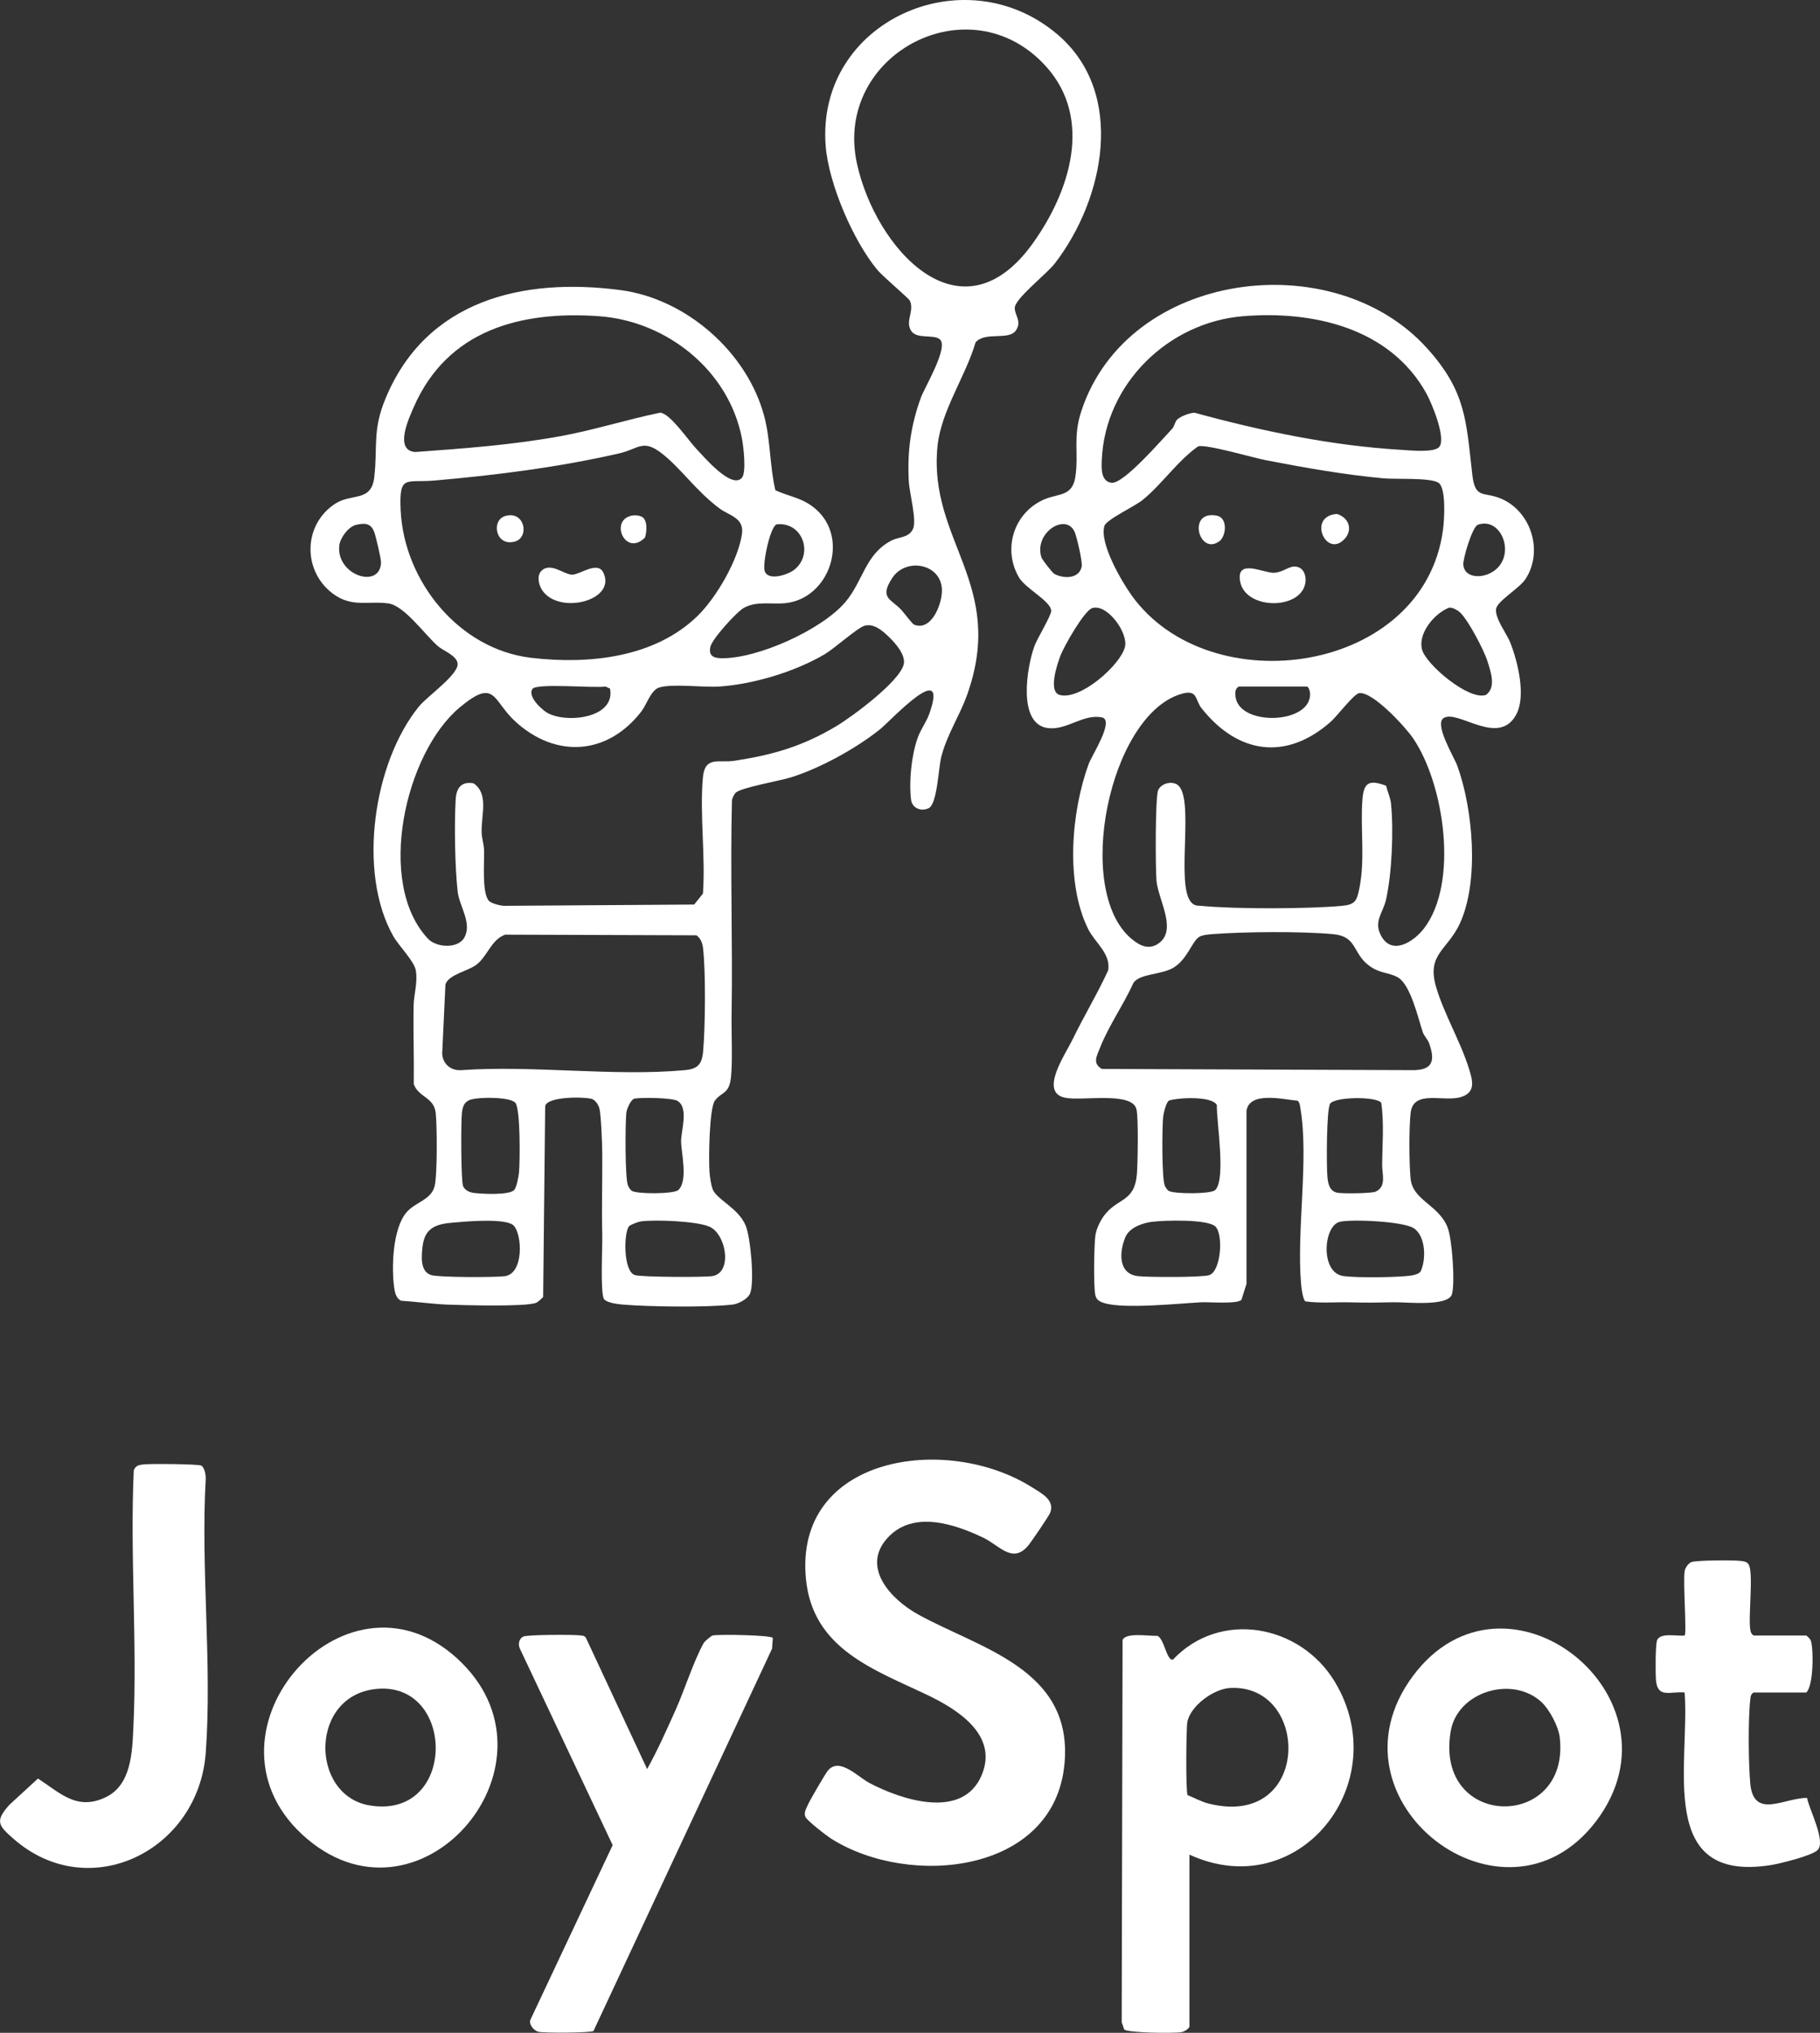 <?xml version="1.0" encoding="UTF-8"?>
<svg id="Layer_2" data-name="Layer 2" xmlns="http://www.w3.org/2000/svg" viewBox="0 0 830.63 927.56">
  <rect x="0" y="0" width="830.63" height="927.56" fill="#333333" stroke="none"/>
  <defs>
    <style>
      .cls-1 {
        fill: #fff;
      }
    </style>
  </defs>
  <g id="Layer_1-2" data-name="Layer 1">
    <g>
      <path class="cls-1" d="M482.51,15.61c31.63,26.83,21.49,75.35-1.15,104.66-3.66,4.74-18.28,16.04-18.24,20.3.03,3.38,3.27,5.99.62,10.08-3.23,4.98-13.78.41-18.48,5.52-4.58,15.68-15.81,31.26-17.41,47.59-4.22,43.18,31.61,62.85,13.47,113.47-3.37,9.4-9.24,18.17-11.76,28.24-1.28,5.12-1.8,21.4-5.72,23.3-3.42,1.66-7.59.05-8.06-3.96-.99-8.43.2-20.07,3.02-28.1,1.33-3.79,3.95-7.22,5.23-10.77,9.5-26.41-17.71,3.05-22.27,6.73-10.89,8.78-27.59,17.96-40.92,22.08-4.9,1.52-22.64,4.62-25.05,6.95-.85.82-1.37,2.15-1.73,3.27-.84,32.59.37,65.23-.17,97.83-.14,8.56.51,21.18-.28,28.71-.83,7.91-4.21,6.51-7.33,10.68-2.62,3.5-2.91,27.07-2.47,32.6.19,2.3.63,5.52,1.36,7.66,1.67,4.83,11.84,8.7,15.16,16.81,2.26,5.53,4.08,25.99,1.99,30.97-1.03,2.46-5.29,4.73-7.96,5.04-11.58,1.37-38.1,1-50.06.01-2.16-.18-7.25-.79-8.57-2.43-1.87-2.35-.73-24.12-.86-29.14-.33-12.46.07-24.56,0-37.01-.02-4.24-.51-17.35-1.26-20.73-.36-1.62-1.82-4.02-3.48-4.52-3.5-1.05-20.47-1.2-21.32,3.29l-.92,87.08c-.97.89-2.12,2.2-3.33,2.67-4.68,1.85-33.21,1.07-40.28.8-6.7-.26-14.41-1.34-21.23-1.77-2.22-1.05-2.81-3.64-3.13-5.87-1.34-9.3-.69-26.91,5.48-34.32,4.04-4.85,11.31-5.7,12.95-12.05,1.27-4.89,1.15-27.9.49-33.55-.83-7.12-7.69-6.92-10-13,.17-12-.3-24.03-.06-36.02.1-5.07,1.93-10.31.99-15.91-.7-4.21-7.74-11.16-10.31-15.69-16.44-29.04-9.05-79.37,11.85-104.87,3.78-4.61,18.05-14.47,17.54-19.45-.38-3.72-6.61-5.84-9.06-8.01-6.09-5.39-15.26-18.45-22.56-19.44-9.3-1.26-16.68,2.06-25.44-4.56-13.79-10.42-13.44-31.37,1.14-40.91,7.52-4.92,16.58-.65,17.88-12.12,1.6-14.09-.91-21.31,5.12-35.88,18.56-44.85,62.53-55.39,107.26-49.5,29.95,3.94,57.77,28.29,65.56,57.44,2.98,11.16,2.49,22.7,5.12,33.88,6.64,3.07,12.37,3.37,18.41,8.59,15.6,13.47,6.29,40.93-13.99,42.96-6.27.63-12.98-1.12-18.85,2.15-3.2,1.78-14.52,14.18-15.26,17.84-.81,3.99,1.43,5.07,5.11,5.12,16.45.24,45.73-12.95,56.5-25.61,8.18-9.62,9.03-21.82,20.96-28.04,3.58-1.87,7.72-1.14,9.85-5.16,2-3.79-1.51-16.34-1.82-21.73-.78-13.64.87-25.78,5.56-38.52,1.71-4.64,12.91-23.18,8.49-26.54-3.04-2.32-10.59.18-13.07-3.92-2.68-4.42,1.58-8.74-.47-13.55-.51-1.2-12.3-11.02-14.87-14.12-11.03-13.28-22.2-39.26-23.58-56.42-4.58-56.82,63.09-87.23,105.65-51.13ZM471.46,110.9c16.78-23.46,27.54-56.72,5.89-80.64-34.8-38.45-97.02-5.39-86.27,44.27,8.33,38.47,47.29,82.62,80.38,36.37ZM338.6,218.01c2.15-2.49.69-14.45,0-18-5.97-30.99-34.28-53.53-65.27-55.73-35.83-2.54-69.15,6.37-84.5,41.48-2.19,5.02-9.03,19.66.61,20.5,22.29-1.62,44.61-3.25,66.61-7.28,15.26-2.8,30.07-7.56,45.25-10.67,4.55.29,12.84,12.64,16.5,16.48,3.39,3.56,16.11,18.65,20.8,13.23ZM318.49,280.92c8.51-8.34,18.52-25.57,20.15-37.41.99-7.23-5.83-8.25-10.12-11.41-10.82-7.97-17.78-18.54-26.65-25.35-8.52-6.55-10.6-1.87-18.99.06-27.88,6.4-56.02,9.95-84.55,12.45-13.08,1.15-16.23-2.97-15.48,13.5,1.48,32.28,26.52,63.52,59.6,67.4,26.36,3.09,56.41-.02,76.04-19.24ZM162.55,239.48c-3.54.81-7.27,5.91-7.69,9.38-1.62,13.59,18.57,20.15,19.04,7.88.06-1.7-2.39-12.09-3.09-13.95-1.53-4.06-4.26-4.23-8.26-3.31ZM362.53,259.95c8.93-7.14,3.8-21.89-7.98-20.71-3.03.76-6.66,18.12-5.54,21.36,1.61,4.69,10.69,1.62,13.52-.65ZM417.09,284.98c8.06,3.41,13.13-9.82,12.79-16.17-.62-11.78-16.49-14.44-22.63-5.13s-.53,9.6,4.09,14.59c.97,1.05,5.04,6.41,5.75,6.71ZM223.09,411.02c1.11,1.22,5.37,2.32,7.2,2.3l86.53-.58,4-5c1.23-17.09-1.55-36.18-.02-53.02.9-9.94,7.32-6.48,14.42-7.58,17.64-2.73,30.93-6.55,46.3-15.7,7.49-4.46,28.74-20.21,30.9-28.16,1.13-4.18-3.64-9.69-6.57-12.5s-6.81-6.45-11.25-5.27c-3.15.84-13.75,10.36-18.08,12.93-13.48,8.01-32.49,13.74-48.18,14.82-7.37.51-21.47-1.43-27.53.46-3.72,1.16-5.72,7.79-8,10.78-15.31,19.96-38.86,21.77-57.51,4.82-10.67-9.69-9-20.26-25.45-6.56-25,20.81-38.44,80.14-14.54,105.56,3.89,4.14,13.7,4.67,16.6-.5,3.69-6.59-2.33-14.43-3.05-21.04-1.24-11.35-1.55-30.6-.9-41.91.3-5.29,2.56-8.46,8.2-7.44,7.03,4.88,3.4,14.48,3.66,22.39.09,2.84.98,5.25,1.09,7.91.22,5.22-1.09,19.67,2.21,23.3ZM242.97,314.39c-2.19,3.35,3.93,9.09,6.53,10.7,8.26,5.13,31.59,2.91,28.9-10.9l-2.07-.93c-4.95.85-31.52-1.69-33.37,1.13ZM230.55,426.48c-6.49,2.34-8,9.89-13.22,13.78-3.93,2.94-12.62,4.39-14.04,8.96l-1.48,31.56c.23,4.63,3.86,7.76,8.48,7.54,32.88-2.35,69.7,2.96,102.1,0,5.92-.54,7.96-2.54,8.5-8.5,1-10.96,1.23-36.37-.02-47.07-.29-2.44-.97-4.46-3.02-5.98l-87.29-.29ZM234.61,543.04c1.18-1.14,2.11-6.34,2.27-8.23.44-5.2.66-28.27-1.59-31.49-2.08-2.97-17.84-2.85-21.21-1.31-2.42,1.11-2.97,3.33-3.26,5.74-.47,3.97-.47,31.21.54,33.5.85,1.92,2.98,2.83,4.92,3.08,3.62.45,15.85,1.11,18.33-1.28ZM309.59,543c4.51-4.24,1.32-16.93,1.26-22.24-.06-4.75,3.6-15.11-1.6-18.4-2.33-1.47-16.59-1.68-19.67-1.06-1.63.33-3.55,4.67-3.73,6.44-.5,4.95-.65,29.91.76,33.26.3.71,1.08,1.92,1.67,2.33,2.22,1.57,19.28,1.58,21.32-.34ZM210.64,557.56c-8.7.72-16.55.6-17.79,11.2-.53,4.52-1.16,11.49,3.95,13.05,3.57,1.09,29.02,1.1,33.6.5,8.7-1.14,8.01-18.98,4.01-23.11-3.09-3.18-18.85-2.05-23.76-1.65ZM287.1,559.52c-2.35,2.5-2.87,20.5,2.68,22.3,2.83.92,32.02,1.09,35.54.42,9.09-1.73,6.07-19.11-1.47-22.48-5.82-2.61-24.98-3.33-31.44-2.43-1.13.16-4.62,1.47-5.3,2.19Z"/>
      <path class="cls-1" d="M651.26,158.85c17.87,19.83,17.83,32.92,20.69,57.81,1.3,11.32,5.28,7.5,13.13,10.87,13.79,5.9,19.36,24.03,11.17,36.66-2.74,4.22-12.94,10.07-13.45,13.64-.62,4.37,4.93,11.36,6.52,15.46,3.36,8.67,7.22,24.2,2.71,32.68-8.08,15.19-26.97-2.65-33.26,1.74-4.23,2.96,4.91,17.78,6.35,21.77,7.15,19.79,10.05,52.44,1.2,71.78-5.65,12.34-15.27,13.98-10.94,28.96,3.52,12.17,11.12,24.91,14.93,37.07,1.75,5.58,3.48,11.16-3.64,13.31-7.89,2.38-21.6-3.57-22.86,7.14-.8,6.88-.71,23.06-.03,30.07.95,9.93,12.68,11.82,16.85,22.15,2.13,5.28,3.52,25.56,2.01,30.6-1.72,5.76-20.98,3.54-26.35,3.65-7.35.16-12.56.25-19.97.05-6.83-.18-13.75.5-20.55-.45-1.18-.83-1.83-6.29-1.98-8.02-2.09-24.34,3.58-56.76-.25-79.78-.18-1.09-.37-3.33-1.42-3.77-6.52-.56-21.82-4.42-23.23,4.58v78.99s-2.28,7.22-2.28,7.22c-1.46,2.13-14.93,1.01-18.33,1.19-10.38.55-35.26,3.16-44.29.37-2.23-.69-3.67-1.44-4.14-3.86-.8-4.12-.55-22.36.06-26.89.4-2.97,2.14-6.66,3.92-9.08,6.09-8.3,13.93-5.97,15.03-18.97.4-4.77.78-26.34-.24-29.83-2.37-8.11-25.35-3.34-32.86-5.14-11.37-2.73.36-19.53,3.7-26.43,5.18-10.69,11.38-20.89,16.33-31.7,1.16-7.68-6.06-12.54-9.15-18.75-10.5-21.12-7.71-53.47.16-75.2,1.46-4.02,11.68-19.59,6.38-21.34-8.65-1.92-16.07,5.82-24.76,4.84-14.26-1.61-9.74-27.94-6.38-37.26,1.32-3.67,7.69-13.95,7.71-16.22.02-4.39-11.67-10.13-14.68-15.25-7.71-13.13-2.23-29.89,11.76-35.74,6.19-2.59,12.57-1.23,13.93-10.07,1.67-10.86-1.24-18.08,2.78-30.22,21.25-64.19,115.07-75.93,157.7-28.63ZM537.14,191.56c1.37-1.49,5.97-3.28,8.1-3.22,30.42,8.32,62.5,15.05,94.11,16.91,3.88.23,15.37,1.47,17.58-1.4,3.09-4-3.45-19.83-5.91-24.27-16.58-29.92-51.65-37.92-83.67-35.3-34.18,2.8-62.98,30.89-64.5,65.49-.16,3.57-.56,10.02,4.53,10.52,5.47.54,23.03-19.85,27.47-24.52,1.19-1.25,1.36-3.2,2.29-4.21ZM516.44,271.65c35.65,49.74,133.57,35.95,142.16-30.12.58-4.47,1.51-19.12-2.2-21.32-3.98-2.36-19.57-1.44-25.05-1.95-17.98-1.68-36.01-4.86-53.71-8.29-5.68-1.1-27.17-7.39-30.82-6.3-9.47,6.64-16.65,17.49-25.49,24.58-3.62,2.9-16.45,8.85-17.29,11.74-2.34,7.97,7.9,25.37,12.42,31.67ZM481.19,261.87c4.31,2.3,11.36,2.3,12.48-3.35.43-2.16-2.17-13.18-3.09-15.5-3.76-9.46-18.88-.07-15.29,11.3.32,1.01,5,7.07,5.9,7.55ZM674.5,239.43c-2.6.91-6.93,15.8-6.67,18.32.57,5.51,6.93,5.99,11.24,4.25,13.97-5.65,7.15-26.66-4.58-22.57ZM498.56,277.44c-3.71,1.08-12.96,17.52-14.51,21.54s-5.75,16.51-.51,18.09c9.19,2.76,27.67-13.39,29.85-21.78,1.68-6.48-8.02-19.83-14.82-17.85ZM666.5,279.61c-1.17-1.14-3.39-2.43-5.07-2.36-6.73,2.52-14.54,11.87-12.37,19.3,2.02,6.9,21.35,23.2,29.12,20.55,4.77-3.52,2.19-10.52.69-15.36-1.6-5.15-8.66-18.51-12.36-22.14ZM565.34,313.27c-1.66,1.11-1.66,2.55-1.48,4.41,1.32,13.77,34.11,12.94,34.06-.93,0-1.1-.56-3.48-1.58-3.48h-31ZM632.61,358.51c.63,2.76,1.96,5.39,2.24,8.25,1.22,12.23.41,31.77-2.28,43.73-1.39,6.18-5.9,10-2.14,16.69,5,8.89,14.8,2.5,19.39-3.44,16.12-20.86,9.26-66.22-4.97-86.97-3.55-5.17-18.21-21.17-24.48-20.51-2.4.25-10.05,10.43-13,13.04-20.25,17.9-42.34,14.85-58.96-6.09-3.19-4.02-1.61-8.95-9.61-6.48-32.57,10.06-48.83,89.36-22.48,111.58,4.02,3.39,8.34,5.41,12.89,1.83,7.95-6.26-.65-19.7-1.4-28.32-.48-5.45-.62-38.25.78-41.3,1.32-2.89,5.5-4.1,8.26-2.75,9.06,4.42-.7,46.29,6.94,54.08,1.59,1.63,2.54,1.31,4.5,1.5,15.51,1.5,48.52,1.41,64.1-.01,6.09-.56,6.85-2.23,8.01-7.99,2.71-13.41.37-27.12,1.41-40.59.6-7.82,3.17-9.09,10.8-6.22ZM547.15,427.58c-3.23,2.28-5.36,10.21-11.56,13.94-5.52,3.33-14.88,2.61-18.21,6.79-4.47,9.94-11.33,19.6-15.3,29.7-1.54,3.91-3.61,7.18.79,9.74l142.51.56c8.78-.22,9.47-4.69,6.95-12.04-.7-2.03-2.4-3.59-2.91-5.08-2.17-6.33-5.59-22.1-11.66-25.34-4.35-2.32-8.35-1.58-13.4-5.6-7.18-5.72-5.03-12.99-15.99-14.01-14.13-1.31-40.79-1.12-55.07,0-1.76.14-4.79.38-6.16,1.35ZM554.61,543.03c5.01-5,.56-31.17.75-38.78-2.09-4.23-17.59-3.45-21.86-2.07-1.31.85-2.49,5.87-2.67,7.58-.48,4.83-.64,27.91.77,31.24.3.71,1.08,1.92,1.67,2.33,2.19,1.55,19.45,1.58,21.34-.31ZM607.11,503.53c-1.77,2.2-1.73,28.74-1.31,33.28.29,3.19.92,6.73,4.57,7.43,2.37.46,15.58.34,17.46-.5,5.05-2.26,2.94-8.17,2.97-11.93.06-9.58.94-19.16-.41-28.59-1.89-2.93-20.71-2.88-23.28.31ZM525.6,557.52c-4.32.59-10.19,2.66-12,7-2.79,6.68-3.41,16.7,5.72,17.77,4.57.53,29.25.64,32.58-.46,5.27-1.74,6.49-18.18,2.93-22.05-3.34-3.63-23.87-2.98-29.23-2.25ZM611.56,557.48c-7.66,1.69-9.21,23.55,1.76,24.81,6.76.78,21.11.59,28.06.02,2.05-.17,5.57-.44,6.93-2.07,2.69-5.48,2.38-16.31-3.11-19.83-4.81-3.09-27.89-4.19-33.65-2.92Z"/>
      <path class="cls-1" d="M405.19,701.61c-12.57,13.59,1.69,28.34,13.78,35.03,28.24,15.64,70.82,24.88,66.86,68.12-4.58,50.18-70.57,56.79-106.31,34.33-2.18-1.37-11.2-8.29-11.95-10.1-.79-1.93.38-3.73,1.1-5.39.9-2.08,7.88-14.08,9.12-15.62,5.25-6.48,13.73,2.84,19.16,5.68,14.63,7.66,42.46,16.86,51.09-3.7,7.67-18.29-11-29.94-24.84-36.56-24.1-11.52-52.13-20.88-55.35-52.65-5.72-56.51,64.01-66.79,103.12-42.12,4.29,2.71,10.51,5.74,8.34,11.58-.58,1.56-8.56,13.22-10.02,14.99-7.13,8.58-13.16-.01-20.4-3.49-13.03-6.25-32.03-12.73-43.7-.11Z"/>
      <path class="cls-1" d="M542.84,924.77c-.28.99-2.35,2.25-3.53,2.47-3.21.61-24.62.4-26.24-1.21l-1.14-3.32.4-174.45c1.72-3.54,12.18-1.63,15.85-1.84,3.14,1.08,4.26,11.59,7.15,10.84,21.56-22.81,58.13-16,73.87,10.14,27.67,45.95-16.27,101.84-66.36,78.86v78.5ZM542,819.11c3.28,1.29,6.15,2.99,9.63,3.86,46.85,11.73,46.66-54.76,9.74-52.75-7.45.41-18.1,8.11-19.49,15.59-.53,2.88-.76,31.89.12,33.3Z"/>
      <path class="cls-1" d="M321.21,749.62c.31-.56,3.27-3.22,4.1-3.37,3.09-.58,26.57-.18,27.4,1.14l-.35,4.9-81.52,174.48c-1.68.81-23.01.95-25.3.28-1.99-.58-4.55-3.62-3.3-5.79l37.37-79.34-42.34-89.65c-.93-1.96-.46-4.53,1.57-5.52,1.76-.86,22.37-.94,25.56-.56,1.1.13,2.19.02,2.96,1.04l27.99,59.99c4.82-8.69,8.92-17.94,12.99-26.99s8.23-22.35,12.88-30.63Z"/>
      <path class="cls-1" d="M4.19,823.61l13.14-12.07c10.08,6.5,17.67,14.82,30.85,8.56,11.89-5.64,12.17-20.81,12.71-32.29,1.79-38.47-1.59-78.23.16-116.84.75-2.18,2.21-2.48,4.25-2.75,2.87-.38,25.28-.22,26.56.53,1.55.92,2.06,4.21,2.04,5.96-2.35,40.76,2.97,84.71,0,125.09-3.3,44.78-53.22,69.27-87.51,39.43-7.2-6.26-8.8-8.16-2.18-15.62Z"/>
      <path class="cls-1" d="M728.49,830.94c-41.74,55.18-125.94-9.28-83.66-66.17,42.25-56.85,126.3,9.79,83.66,66.17ZM703.48,776.62c-13.36-12.3-38.38-4.68-41.4,13.38-7.54,45,54.67,45.36,49.77,2.76-.58-5.02-4.71-12.78-8.36-16.14Z"/>
      <path class="cls-1" d="M208.5,756.61c51.65,46.9-15.45,126.91-68.13,82.63-55.02-46.24,16.29-129.7,68.13-82.63ZM172.64,770.58c-31.61,2.23-31.43,48.73-3.85,53.24,39.51,6.46,39.33-55.74,3.85-53.24Z"/>
      <path class="cls-1" d="M800.34,772.27c-1.43.88-1.38,1.99-1.55,3.45-1.01,8.6-.81,29.27.01,38.09,1.54,16.57,15.52,6.47,25.92,6.58.93,5.21,8.95,20.14,4.66,23.93-2.88,2.54-17.01,6.05-21.27,6.72-52.33,8.26-36.82-45.81-39.26-78.77-6.46-.62-12.25,2.83-13.06-5.44-.28-2.88-.35-16.71.55-18.56,1.67-3.44,9.23-1.56,12.51-1.99,1.04-1.04-.82-25.01.02-29.48.28-1.49,1.67-3.42,3-4,2.08-.92,19.47-.97,22.52-.57,1.4.18,2.59.23,3.55,1.45,2.56,3.25-.18,24.17.9,30.1.21,1.12.51,1.87,1.5,2.5h24c.17,0,1.76,1.54,1.98,2.02,1.42,3.04,1.51,20.98-1.98,23.98h-24Z"/>
      <path class="cls-1" d="M247.08,260.5c4.23-4.22,10.51,1.85,14.16,1.72s11.46-6.35,14.1-.97c6.29,12.8-20.39,19.56-27.95,7.97-1.57-2.4-2.47-6.56-.3-8.72Z"/>
      <path class="cls-1" d="M287.56,235.47c1.74-.52,3.62-.45,5.29.3,2.81,1.38,2.36,6.88,1.51,9.52-8.76,8.75-15.96-7.1-6.8-9.81Z"/>
      <path class="cls-1" d="M230.56,235.47c8.92-2.65,11.19,9.62,4.57,11.59-8.92,2.65-11.19-9.62-4.57-11.59Z"/>
      <path class="cls-1" d="M590.51,258.52c4.47-.21,5.96,4.33,5.13,8.03-2.69,11.87-27.13,11.57-29.61-1.03-2.15-10.98,10.59-4.01,15.32-4.16,3.84-.12,6.51-2.72,9.16-2.84Z"/>
      <path class="cls-1" d="M612.55,246.95c-8.03,6.42-15.52-11.62-2.34-12.43,6.24,2.01,7.35,8.43,2.34,12.43Z"/>
      <path class="cls-1" d="M556.53,246.95c-9.32,6.88-14.98-14.28-1.23-11.67,5.19.98,4.32,9.39,1.23,11.67Z"/>
    </g>
  </g>
</svg>